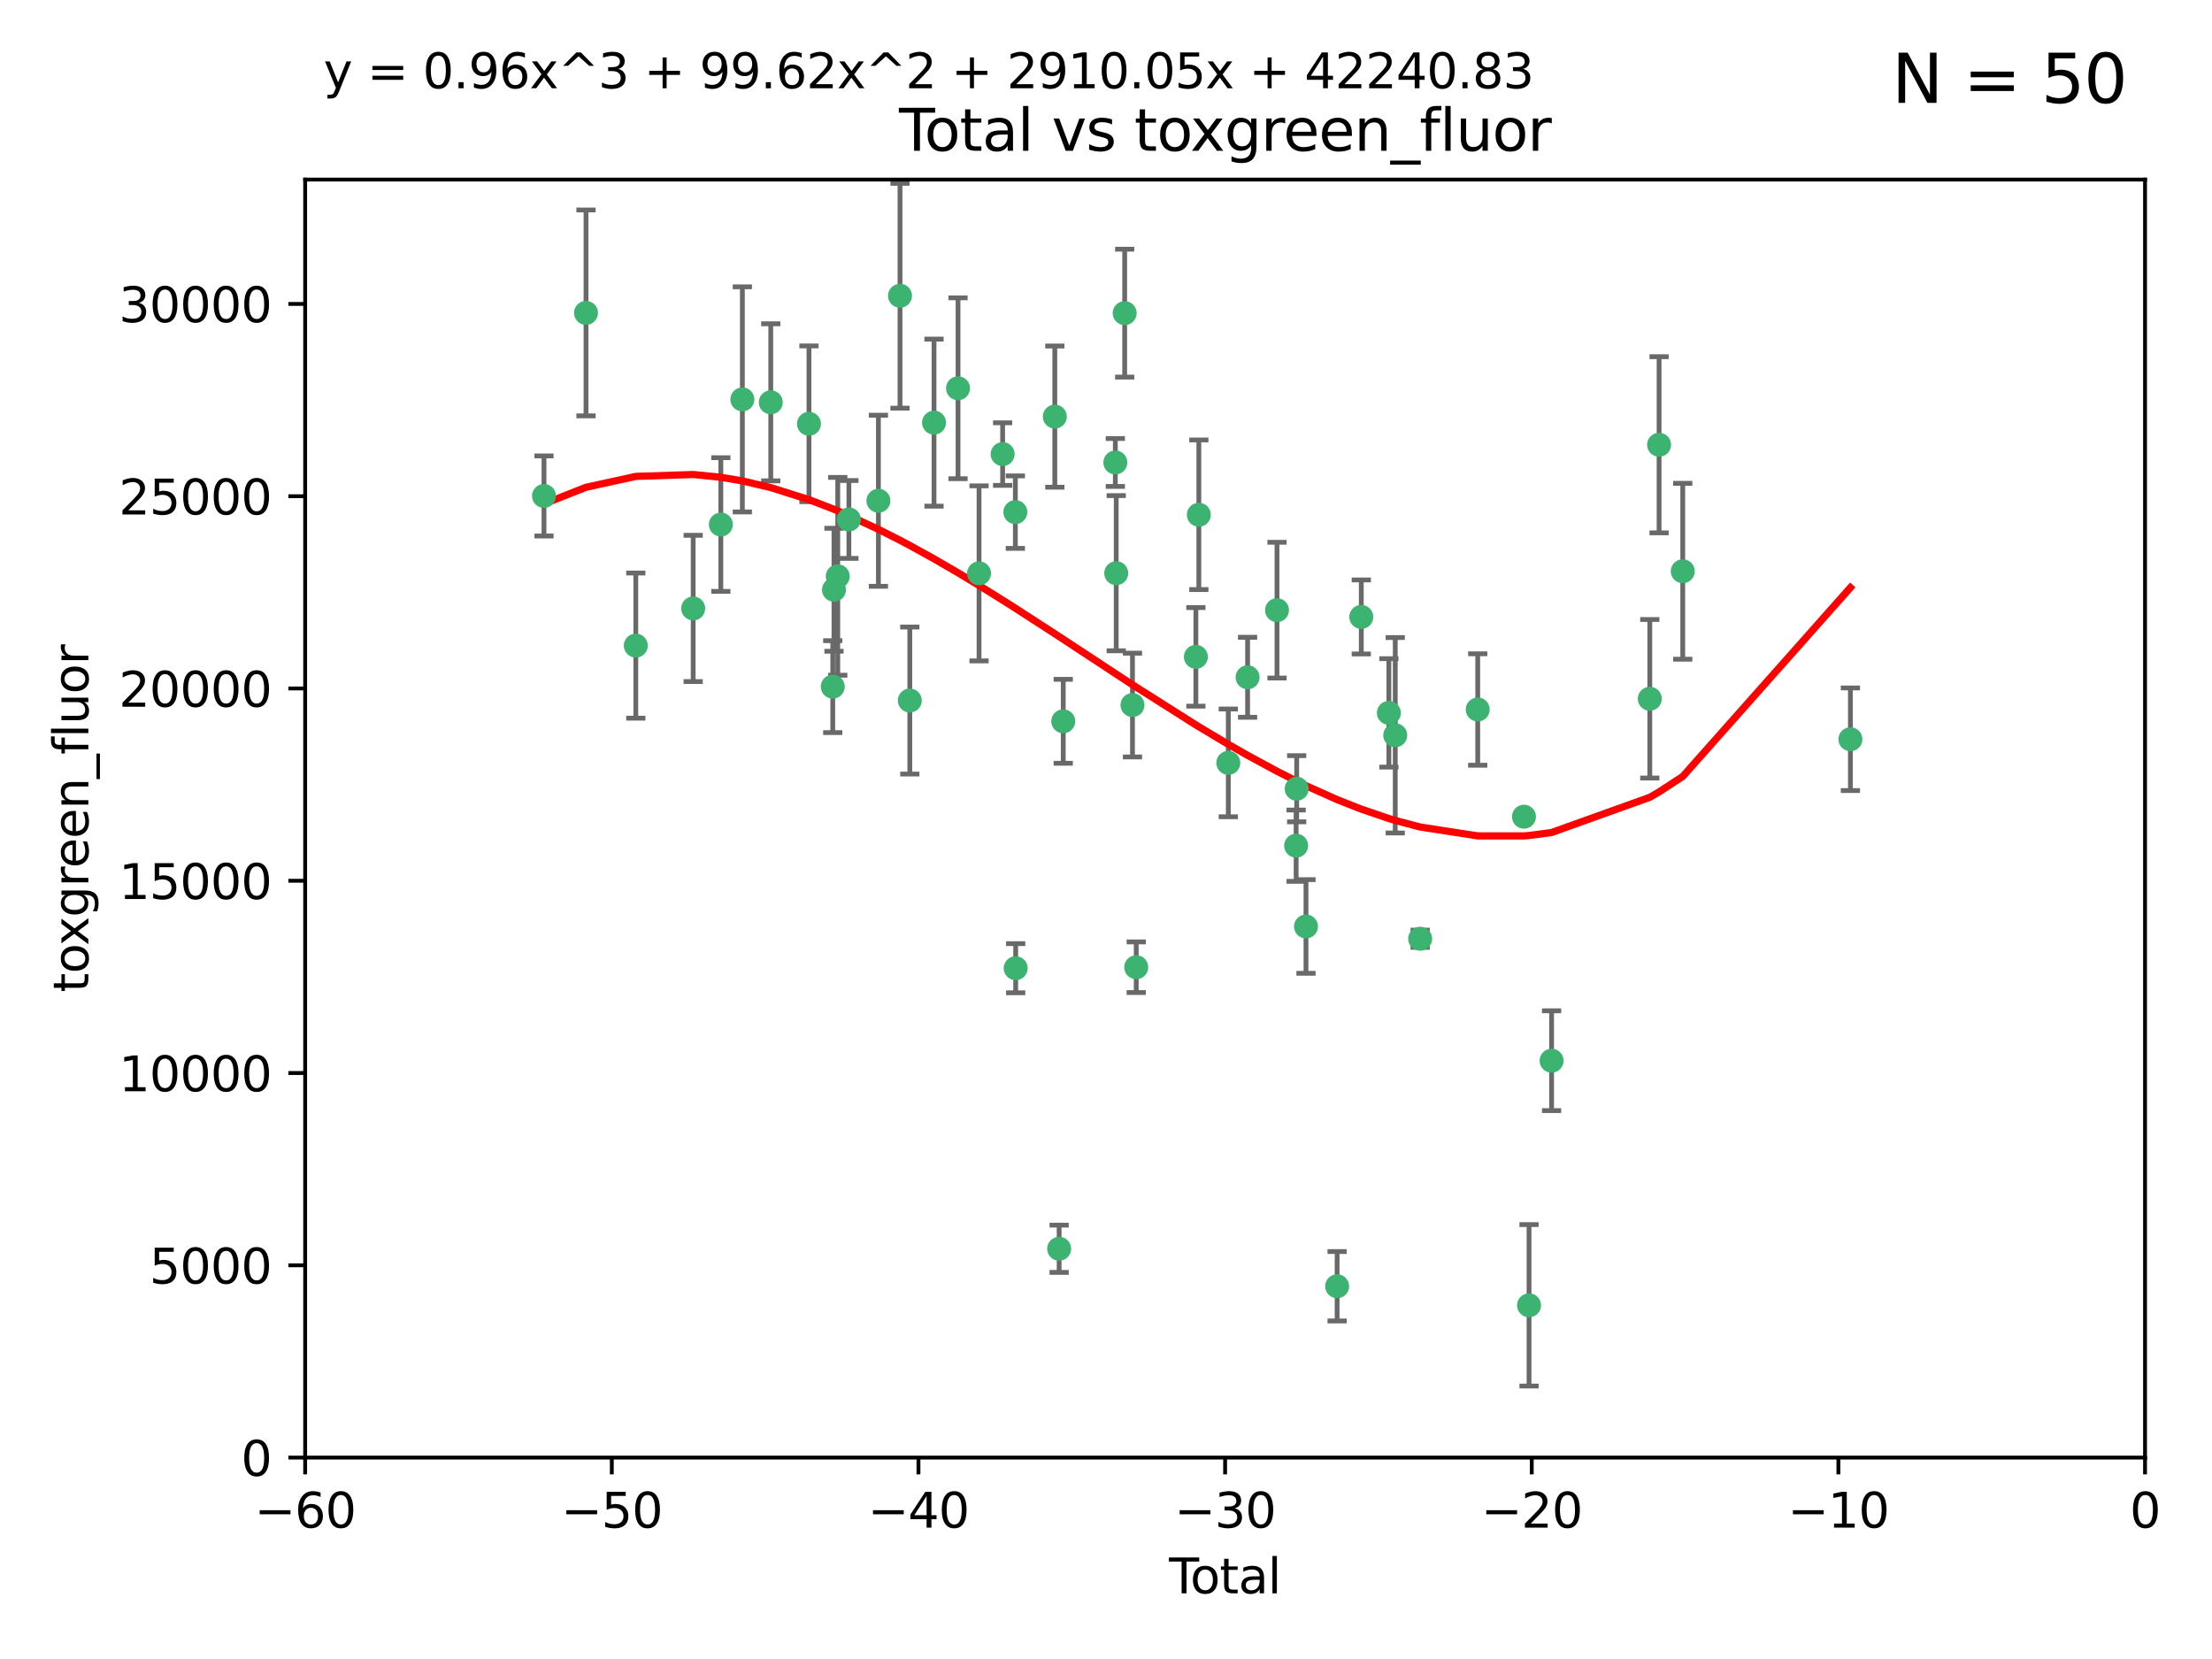 <?xml version="1.0" encoding="utf-8" standalone="no"?>
<!DOCTYPE svg PUBLIC "-//W3C//DTD SVG 1.1//EN"
  "http://www.w3.org/Graphics/SVG/1.1/DTD/svg11.dtd">
<svg xmlns:xlink="http://www.w3.org/1999/xlink" width="460.8pt" height="345.6pt" viewBox="0 0 460.8 345.6" xmlns="http://www.w3.org/2000/svg" version="1.1">
 <defs>
  <style type="text/css">*{stroke-linejoin: round; stroke-linecap: butt}</style>
 </defs>
 <g id="figure_1">
  <g id="patch_1">
   <path d="M 0 345.6 
L 460.8 345.6 
L 460.8 0 
L 0 0 
z
" style="fill: #ffffff"/>
  </g>
  <g id="axes_1">
   <g id="patch_2">
    <path d="M 63.571 303.64 
L 446.85 303.64 
L 446.85 37.411 
L 63.571 37.411 
z
" style="fill: #ffffff"/>
   </g>
   <g id="PathCollection_1">
    <defs>
     <path id="mdf26e2be1b" d="M 0 1.118 
C 0.297 1.118 0.581 1 0.791 0.791 
C 1 0.581 1.118 0.297 1.118 0 
C 1.118 -0.297 1 -0.581 0.791 -0.791 
C 0.581 -1 0.297 -1.118 0 -1.118 
C -0.297 -1.118 -0.581 -1 -0.791 -0.791 
C -1 -0.581 -1.118 -0.297 -1.118 0 
C -1.118 0.297 -1 0.581 -0.791 0.791 
C -0.581 1 -0.297 1.118 0 1.118 
z
" style="stroke: #3cb371"/>
    </defs>
    <g clip-path="url(#p7aab79839d)">
     <use xlink:href="#mdf26e2be1b" x="113.324" y="103.319" style="fill: #3cb371; stroke: #3cb371"/>
     <use xlink:href="#mdf26e2be1b" x="122.075" y="65.184" style="fill: #3cb371; stroke: #3cb371"/>
     <use xlink:href="#mdf26e2be1b" x="132.448" y="134.491" style="fill: #3cb371; stroke: #3cb371"/>
     <use xlink:href="#mdf26e2be1b" x="144.404" y="126.749" style="fill: #3cb371; stroke: #3cb371"/>
     <use xlink:href="#mdf26e2be1b" x="150.166" y="109.268" style="fill: #3cb371; stroke: #3cb371"/>
     <use xlink:href="#mdf26e2be1b" x="154.646" y="83.201" style="fill: #3cb371; stroke: #3cb371"/>
     <use xlink:href="#mdf26e2be1b" x="160.565" y="83.811" style="fill: #3cb371; stroke: #3cb371"/>
     <use xlink:href="#mdf26e2be1b" x="168.522" y="88.286" style="fill: #3cb371; stroke: #3cb371"/>
     <use xlink:href="#mdf26e2be1b" x="173.478" y="143.039" style="fill: #3cb371; stroke: #3cb371"/>
     <use xlink:href="#mdf26e2be1b" x="173.733" y="122.859" style="fill: #3cb371; stroke: #3cb371"/>
     <use xlink:href="#mdf26e2be1b" x="174.52" y="120.054" style="fill: #3cb371; stroke: #3cb371"/>
     <use xlink:href="#mdf26e2be1b" x="176.84" y="108.214" style="fill: #3cb371; stroke: #3cb371"/>
     <use xlink:href="#mdf26e2be1b" x="182.989" y="104.315" style="fill: #3cb371; stroke: #3cb371"/>
     <use xlink:href="#mdf26e2be1b" x="187.487" y="61.614" style="fill: #3cb371; stroke: #3cb371"/>
     <use xlink:href="#mdf26e2be1b" x="189.528" y="145.935" style="fill: #3cb371; stroke: #3cb371"/>
     <use xlink:href="#mdf26e2be1b" x="194.574" y="88.045" style="fill: #3cb371; stroke: #3cb371"/>
     <use xlink:href="#mdf26e2be1b" x="199.574" y="80.887" style="fill: #3cb371; stroke: #3cb371"/>
     <use xlink:href="#mdf26e2be1b" x="203.952" y="119.44" style="fill: #3cb371; stroke: #3cb371"/>
     <use xlink:href="#mdf26e2be1b" x="208.867" y="94.593" style="fill: #3cb371; stroke: #3cb371"/>
     <use xlink:href="#mdf26e2be1b" x="211.515" y="106.684" style="fill: #3cb371; stroke: #3cb371"/>
     <use xlink:href="#mdf26e2be1b" x="211.585" y="201.695" style="fill: #3cb371; stroke: #3cb371"/>
     <use xlink:href="#mdf26e2be1b" x="219.736" y="86.787" style="fill: #3cb371; stroke: #3cb371"/>
     <use xlink:href="#mdf26e2be1b" x="220.638" y="260.14" style="fill: #3cb371; stroke: #3cb371"/>
     <use xlink:href="#mdf26e2be1b" x="221.495" y="150.259" style="fill: #3cb371; stroke: #3cb371"/>
     <use xlink:href="#mdf26e2be1b" x="232.345" y="96.341" style="fill: #3cb371; stroke: #3cb371"/>
     <use xlink:href="#mdf26e2be1b" x="232.53" y="119.409" style="fill: #3cb371; stroke: #3cb371"/>
     <use xlink:href="#mdf26e2be1b" x="234.291" y="65.233" style="fill: #3cb371; stroke: #3cb371"/>
     <use xlink:href="#mdf26e2be1b" x="235.917" y="146.874" style="fill: #3cb371; stroke: #3cb371"/>
     <use xlink:href="#mdf26e2be1b" x="236.699" y="201.487" style="fill: #3cb371; stroke: #3cb371"/>
     <use xlink:href="#mdf26e2be1b" x="249.123" y="136.835" style="fill: #3cb371; stroke: #3cb371"/>
     <use xlink:href="#mdf26e2be1b" x="249.741" y="107.234" style="fill: #3cb371; stroke: #3cb371"/>
     <use xlink:href="#mdf26e2be1b" x="255.878" y="158.921" style="fill: #3cb371; stroke: #3cb371"/>
     <use xlink:href="#mdf26e2be1b" x="259.897" y="141.091" style="fill: #3cb371; stroke: #3cb371"/>
     <use xlink:href="#mdf26e2be1b" x="266.022" y="127.107" style="fill: #3cb371; stroke: #3cb371"/>
     <use xlink:href="#mdf26e2be1b" x="270.008" y="176.169" style="fill: #3cb371; stroke: #3cb371"/>
     <use xlink:href="#mdf26e2be1b" x="270.123" y="164.309" style="fill: #3cb371; stroke: #3cb371"/>
     <use xlink:href="#mdf26e2be1b" x="272.061" y="193.002" style="fill: #3cb371; stroke: #3cb371"/>
     <use xlink:href="#mdf26e2be1b" x="278.547" y="267.951" style="fill: #3cb371; stroke: #3cb371"/>
     <use xlink:href="#mdf26e2be1b" x="283.58" y="128.518" style="fill: #3cb371; stroke: #3cb371"/>
     <use xlink:href="#mdf26e2be1b" x="289.329" y="148.507" style="fill: #3cb371; stroke: #3cb371"/>
     <use xlink:href="#mdf26e2be1b" x="290.656" y="153.171" style="fill: #3cb371; stroke: #3cb371"/>
     <use xlink:href="#mdf26e2be1b" x="295.844" y="195.558" style="fill: #3cb371; stroke: #3cb371"/>
     <use xlink:href="#mdf26e2be1b" x="307.838" y="147.801" style="fill: #3cb371; stroke: #3cb371"/>
     <use xlink:href="#mdf26e2be1b" x="317.472" y="170.133" style="fill: #3cb371; stroke: #3cb371"/>
     <use xlink:href="#mdf26e2be1b" x="318.526" y="271.92" style="fill: #3cb371; stroke: #3cb371"/>
     <use xlink:href="#mdf26e2be1b" x="323.223" y="220.964" style="fill: #3cb371; stroke: #3cb371"/>
     <use xlink:href="#mdf26e2be1b" x="343.683" y="145.567" style="fill: #3cb371; stroke: #3cb371"/>
     <use xlink:href="#mdf26e2be1b" x="345.618" y="92.655" style="fill: #3cb371; stroke: #3cb371"/>
     <use xlink:href="#mdf26e2be1b" x="350.548" y="119.004" style="fill: #3cb371; stroke: #3cb371"/>
     <use xlink:href="#mdf26e2be1b" x="385.474" y="153.996" style="fill: #3cb371; stroke: #3cb371"/>
    </g>
   </g>
   <g id="matplotlib.axis_1">
    <g id="xtick_1">
     <g id="line2d_1">
      <defs>
       <path id="ma4ef8e085d" d="M 0 0 
L 0 3.5 
" style="stroke: #000000; stroke-width: 0.8"/>
      </defs>
      <g>
       <use xlink:href="#ma4ef8e085d" x="63.571" y="303.64" style="stroke: #000000; stroke-width: 0.8"/>
      </g>
     </g>
     <g id="text_1">
      <!-- −60 -->
      <g transform="translate(53.019 318.238)scale(0.1 -0.1)">
       <defs>
        <path id="DejaVuSans-2212" d="M 678 2272 
L 4684 2272 
L 4684 1741 
L 678 1741 
L 678 2272 
z
" transform="scale(0.016)"/>
        <path id="DejaVuSans-36" d="M 2113 2584 
Q 1688 2584 1439 2293 
Q 1191 2003 1191 1497 
Q 1191 994 1439 701 
Q 1688 409 2113 409 
Q 2538 409 2786 701 
Q 3034 994 3034 1497 
Q 3034 2003 2786 2293 
Q 2538 2584 2113 2584 
z
M 3366 4563 
L 3366 3988 
Q 3128 4100 2886 4159 
Q 2644 4219 2406 4219 
Q 1781 4219 1451 3797 
Q 1122 3375 1075 2522 
Q 1259 2794 1537 2939 
Q 1816 3084 2150 3084 
Q 2853 3084 3261 2657 
Q 3669 2231 3669 1497 
Q 3669 778 3244 343 
Q 2819 -91 2113 -91 
Q 1303 -91 875 529 
Q 447 1150 447 2328 
Q 447 3434 972 4092 
Q 1497 4750 2381 4750 
Q 2619 4750 2861 4703 
Q 3103 4656 3366 4563 
z
" transform="scale(0.016)"/>
        <path id="DejaVuSans-30" d="M 2034 4250 
Q 1547 4250 1301 3770 
Q 1056 3291 1056 2328 
Q 1056 1369 1301 889 
Q 1547 409 2034 409 
Q 2525 409 2770 889 
Q 3016 1369 3016 2328 
Q 3016 3291 2770 3770 
Q 2525 4250 2034 4250 
z
M 2034 4750 
Q 2819 4750 3233 4129 
Q 3647 3509 3647 2328 
Q 3647 1150 3233 529 
Q 2819 -91 2034 -91 
Q 1250 -91 836 529 
Q 422 1150 422 2328 
Q 422 3509 836 4129 
Q 1250 4750 2034 4750 
z
" transform="scale(0.016)"/>
       </defs>
       <use xlink:href="#DejaVuSans-2212"/>
       <use xlink:href="#DejaVuSans-36" x="83.789"/>
       <use xlink:href="#DejaVuSans-30" x="147.412"/>
      </g>
     </g>
    </g>
    <g id="xtick_2">
     <g id="line2d_2">
      <g>
       <use xlink:href="#ma4ef8e085d" x="127.451" y="303.64" style="stroke: #000000; stroke-width: 0.8"/>
      </g>
     </g>
     <g id="text_2">
      <!-- −50 -->
      <g transform="translate(116.899 318.238)scale(0.1 -0.1)">
       <defs>
        <path id="DejaVuSans-35" d="M 691 4666 
L 3169 4666 
L 3169 4134 
L 1269 4134 
L 1269 2991 
Q 1406 3038 1543 3061 
Q 1681 3084 1819 3084 
Q 2600 3084 3056 2656 
Q 3513 2228 3513 1497 
Q 3513 744 3044 326 
Q 2575 -91 1722 -91 
Q 1428 -91 1123 -41 
Q 819 9 494 109 
L 494 744 
Q 775 591 1075 516 
Q 1375 441 1709 441 
Q 2250 441 2565 725 
Q 2881 1009 2881 1497 
Q 2881 1984 2565 2268 
Q 2250 2553 1709 2553 
Q 1456 2553 1204 2497 
Q 953 2441 691 2322 
L 691 4666 
z
" transform="scale(0.016)"/>
       </defs>
       <use xlink:href="#DejaVuSans-2212"/>
       <use xlink:href="#DejaVuSans-35" x="83.789"/>
       <use xlink:href="#DejaVuSans-30" x="147.412"/>
      </g>
     </g>
    </g>
    <g id="xtick_3">
     <g id="line2d_3">
      <g>
       <use xlink:href="#ma4ef8e085d" x="191.331" y="303.64" style="stroke: #000000; stroke-width: 0.8"/>
      </g>
     </g>
     <g id="text_3">
      <!-- −40 -->
      <g transform="translate(180.778 318.238)scale(0.1 -0.1)">
       <defs>
        <path id="DejaVuSans-34" d="M 2419 4116 
L 825 1625 
L 2419 1625 
L 2419 4116 
z
M 2253 4666 
L 3047 4666 
L 3047 1625 
L 3713 1625 
L 3713 1100 
L 3047 1100 
L 3047 0 
L 2419 0 
L 2419 1100 
L 313 1100 
L 313 1709 
L 2253 4666 
z
" transform="scale(0.016)"/>
       </defs>
       <use xlink:href="#DejaVuSans-2212"/>
       <use xlink:href="#DejaVuSans-34" x="83.789"/>
       <use xlink:href="#DejaVuSans-30" x="147.412"/>
      </g>
     </g>
    </g>
    <g id="xtick_4">
     <g id="line2d_4">
      <g>
       <use xlink:href="#ma4ef8e085d" x="255.211" y="303.64" style="stroke: #000000; stroke-width: 0.8"/>
      </g>
     </g>
     <g id="text_4">
      <!-- −30 -->
      <g transform="translate(244.658 318.238)scale(0.1 -0.1)">
       <defs>
        <path id="DejaVuSans-33" d="M 2597 2516 
Q 3050 2419 3304 2112 
Q 3559 1806 3559 1356 
Q 3559 666 3084 287 
Q 2609 -91 1734 -91 
Q 1441 -91 1130 -33 
Q 819 25 488 141 
L 488 750 
Q 750 597 1062 519 
Q 1375 441 1716 441 
Q 2309 441 2620 675 
Q 2931 909 2931 1356 
Q 2931 1769 2642 2001 
Q 2353 2234 1838 2234 
L 1294 2234 
L 1294 2753 
L 1863 2753 
Q 2328 2753 2575 2939 
Q 2822 3125 2822 3475 
Q 2822 3834 2567 4026 
Q 2313 4219 1838 4219 
Q 1578 4219 1281 4162 
Q 984 4106 628 3988 
L 628 4550 
Q 988 4650 1302 4700 
Q 1616 4750 1894 4750 
Q 2613 4750 3031 4423 
Q 3450 4097 3450 3541 
Q 3450 3153 3228 2886 
Q 3006 2619 2597 2516 
z
" transform="scale(0.016)"/>
       </defs>
       <use xlink:href="#DejaVuSans-2212"/>
       <use xlink:href="#DejaVuSans-33" x="83.789"/>
       <use xlink:href="#DejaVuSans-30" x="147.412"/>
      </g>
     </g>
    </g>
    <g id="xtick_5">
     <g id="line2d_5">
      <g>
       <use xlink:href="#ma4ef8e085d" x="319.09" y="303.64" style="stroke: #000000; stroke-width: 0.8"/>
      </g>
     </g>
     <g id="text_5">
      <!-- −20 -->
      <g transform="translate(308.538 318.238)scale(0.1 -0.1)">
       <defs>
        <path id="DejaVuSans-32" d="M 1228 531 
L 3431 531 
L 3431 0 
L 469 0 
L 469 531 
Q 828 903 1448 1529 
Q 2069 2156 2228 2338 
Q 2531 2678 2651 2914 
Q 2772 3150 2772 3378 
Q 2772 3750 2511 3984 
Q 2250 4219 1831 4219 
Q 1534 4219 1204 4116 
Q 875 4013 500 3803 
L 500 4441 
Q 881 4594 1212 4672 
Q 1544 4750 1819 4750 
Q 2544 4750 2975 4387 
Q 3406 4025 3406 3419 
Q 3406 3131 3298 2873 
Q 3191 2616 2906 2266 
Q 2828 2175 2409 1742 
Q 1991 1309 1228 531 
z
" transform="scale(0.016)"/>
       </defs>
       <use xlink:href="#DejaVuSans-2212"/>
       <use xlink:href="#DejaVuSans-32" x="83.789"/>
       <use xlink:href="#DejaVuSans-30" x="147.412"/>
      </g>
     </g>
    </g>
    <g id="xtick_6">
     <g id="line2d_6">
      <g>
       <use xlink:href="#ma4ef8e085d" x="382.97" y="303.64" style="stroke: #000000; stroke-width: 0.8"/>
      </g>
     </g>
     <g id="text_6">
      <!-- −10 -->
      <g transform="translate(372.418 318.238)scale(0.1 -0.1)">
       <defs>
        <path id="DejaVuSans-31" d="M 794 531 
L 1825 531 
L 1825 4091 
L 703 3866 
L 703 4441 
L 1819 4666 
L 2450 4666 
L 2450 531 
L 3481 531 
L 3481 0 
L 794 0 
L 794 531 
z
" transform="scale(0.016)"/>
       </defs>
       <use xlink:href="#DejaVuSans-2212"/>
       <use xlink:href="#DejaVuSans-31" x="83.789"/>
       <use xlink:href="#DejaVuSans-30" x="147.412"/>
      </g>
     </g>
    </g>
    <g id="xtick_7">
     <g id="line2d_7">
      <g>
       <use xlink:href="#ma4ef8e085d" x="446.85" y="303.64" style="stroke: #000000; stroke-width: 0.8"/>
      </g>
     </g>
     <g id="text_7">
      <!-- 0 -->
      <g transform="translate(443.669 318.238)scale(0.1 -0.1)">
       <use xlink:href="#DejaVuSans-30"/>
      </g>
     </g>
    </g>
    <g id="text_8">
     <!-- Total -->
     <g transform="translate(243.534 331.917)scale(0.1 -0.1)">
      <defs>
       <path id="DejaVuSans-54" d="M -19 4666 
L 3928 4666 
L 3928 4134 
L 2272 4134 
L 2272 0 
L 1638 0 
L 1638 4134 
L -19 4134 
L -19 4666 
z
" transform="scale(0.016)"/>
       <path id="DejaVuSans-6f" d="M 1959 3097 
Q 1497 3097 1228 2736 
Q 959 2375 959 1747 
Q 959 1119 1226 758 
Q 1494 397 1959 397 
Q 2419 397 2687 759 
Q 2956 1122 2956 1747 
Q 2956 2369 2687 2733 
Q 2419 3097 1959 3097 
z
M 1959 3584 
Q 2709 3584 3137 3096 
Q 3566 2609 3566 1747 
Q 3566 888 3137 398 
Q 2709 -91 1959 -91 
Q 1206 -91 779 398 
Q 353 888 353 1747 
Q 353 2609 779 3096 
Q 1206 3584 1959 3584 
z
" transform="scale(0.016)"/>
       <path id="DejaVuSans-74" d="M 1172 4494 
L 1172 3500 
L 2356 3500 
L 2356 3053 
L 1172 3053 
L 1172 1153 
Q 1172 725 1289 603 
Q 1406 481 1766 481 
L 2356 481 
L 2356 0 
L 1766 0 
Q 1100 0 847 248 
Q 594 497 594 1153 
L 594 3053 
L 172 3053 
L 172 3500 
L 594 3500 
L 594 4494 
L 1172 4494 
z
" transform="scale(0.016)"/>
       <path id="DejaVuSans-61" d="M 2194 1759 
Q 1497 1759 1228 1600 
Q 959 1441 959 1056 
Q 959 750 1161 570 
Q 1363 391 1709 391 
Q 2188 391 2477 730 
Q 2766 1069 2766 1631 
L 2766 1759 
L 2194 1759 
z
M 3341 1997 
L 3341 0 
L 2766 0 
L 2766 531 
Q 2569 213 2275 61 
Q 1981 -91 1556 -91 
Q 1019 -91 701 211 
Q 384 513 384 1019 
Q 384 1609 779 1909 
Q 1175 2209 1959 2209 
L 2766 2209 
L 2766 2266 
Q 2766 2663 2505 2880 
Q 2244 3097 1772 3097 
Q 1472 3097 1187 3025 
Q 903 2953 641 2809 
L 641 3341 
Q 956 3463 1253 3523 
Q 1550 3584 1831 3584 
Q 2591 3584 2966 3190 
Q 3341 2797 3341 1997 
z
" transform="scale(0.016)"/>
       <path id="DejaVuSans-6c" d="M 603 4863 
L 1178 4863 
L 1178 0 
L 603 0 
L 603 4863 
z
" transform="scale(0.016)"/>
      </defs>
      <use xlink:href="#DejaVuSans-54"/>
      <use xlink:href="#DejaVuSans-6f" x="44.084"/>
      <use xlink:href="#DejaVuSans-74" x="105.266"/>
      <use xlink:href="#DejaVuSans-61" x="144.475"/>
      <use xlink:href="#DejaVuSans-6c" x="205.754"/>
     </g>
    </g>
   </g>
   <g id="matplotlib.axis_2">
    <g id="ytick_1">
     <g id="line2d_8">
      <defs>
       <path id="m673132ea86" d="M 0 0 
L -3.5 0 
" style="stroke: #000000; stroke-width: 0.8"/>
      </defs>
      <g>
       <use xlink:href="#m673132ea86" x="63.571" y="303.64" style="stroke: #000000; stroke-width: 0.8"/>
      </g>
     </g>
     <g id="text_9">
      <!-- 0 -->
      <g transform="translate(50.209 307.439)scale(0.1 -0.1)">
       <use xlink:href="#DejaVuSans-30"/>
      </g>
     </g>
    </g>
    <g id="ytick_2">
     <g id="line2d_9">
      <g>
       <use xlink:href="#m673132ea86" x="63.571" y="263.586" style="stroke: #000000; stroke-width: 0.8"/>
      </g>
     </g>
     <g id="text_10">
      <!-- 5000 -->
      <g transform="translate(31.121 267.385)scale(0.1 -0.1)">
       <use xlink:href="#DejaVuSans-35"/>
       <use xlink:href="#DejaVuSans-30" x="63.623"/>
       <use xlink:href="#DejaVuSans-30" x="127.246"/>
       <use xlink:href="#DejaVuSans-30" x="190.869"/>
      </g>
     </g>
    </g>
    <g id="ytick_3">
     <g id="line2d_10">
      <g>
       <use xlink:href="#m673132ea86" x="63.571" y="223.532" style="stroke: #000000; stroke-width: 0.8"/>
      </g>
     </g>
     <g id="text_11">
      <!-- 10000 -->
      <g transform="translate(24.759 227.331)scale(0.1 -0.1)">
       <use xlink:href="#DejaVuSans-31"/>
       <use xlink:href="#DejaVuSans-30" x="63.623"/>
       <use xlink:href="#DejaVuSans-30" x="127.246"/>
       <use xlink:href="#DejaVuSans-30" x="190.869"/>
       <use xlink:href="#DejaVuSans-30" x="254.492"/>
      </g>
     </g>
    </g>
    <g id="ytick_4">
     <g id="line2d_11">
      <g>
       <use xlink:href="#m673132ea86" x="63.571" y="183.478" style="stroke: #000000; stroke-width: 0.8"/>
      </g>
     </g>
     <g id="text_12">
      <!-- 15000 -->
      <g transform="translate(24.759 187.278)scale(0.1 -0.1)">
       <use xlink:href="#DejaVuSans-31"/>
       <use xlink:href="#DejaVuSans-35" x="63.623"/>
       <use xlink:href="#DejaVuSans-30" x="127.246"/>
       <use xlink:href="#DejaVuSans-30" x="190.869"/>
       <use xlink:href="#DejaVuSans-30" x="254.492"/>
      </g>
     </g>
    </g>
    <g id="ytick_5">
     <g id="line2d_12">
      <g>
       <use xlink:href="#m673132ea86" x="63.571" y="143.424" style="stroke: #000000; stroke-width: 0.8"/>
      </g>
     </g>
     <g id="text_13">
      <!-- 20000 -->
      <g transform="translate(24.759 147.224)scale(0.1 -0.1)">
       <use xlink:href="#DejaVuSans-32"/>
       <use xlink:href="#DejaVuSans-30" x="63.623"/>
       <use xlink:href="#DejaVuSans-30" x="127.246"/>
       <use xlink:href="#DejaVuSans-30" x="190.869"/>
       <use xlink:href="#DejaVuSans-30" x="254.492"/>
      </g>
     </g>
    </g>
    <g id="ytick_6">
     <g id="line2d_13">
      <g>
       <use xlink:href="#m673132ea86" x="63.571" y="103.371" style="stroke: #000000; stroke-width: 0.8"/>
      </g>
     </g>
     <g id="text_14">
      <!-- 25000 -->
      <g transform="translate(24.759 107.17)scale(0.1 -0.1)">
       <use xlink:href="#DejaVuSans-32"/>
       <use xlink:href="#DejaVuSans-35" x="63.623"/>
       <use xlink:href="#DejaVuSans-30" x="127.246"/>
       <use xlink:href="#DejaVuSans-30" x="190.869"/>
       <use xlink:href="#DejaVuSans-30" x="254.492"/>
      </g>
     </g>
    </g>
    <g id="ytick_7">
     <g id="line2d_14">
      <g>
       <use xlink:href="#m673132ea86" x="63.571" y="63.317" style="stroke: #000000; stroke-width: 0.8"/>
      </g>
     </g>
     <g id="text_15">
      <!-- 30000 -->
      <g transform="translate(24.759 67.116)scale(0.1 -0.1)">
       <use xlink:href="#DejaVuSans-33"/>
       <use xlink:href="#DejaVuSans-30" x="63.623"/>
       <use xlink:href="#DejaVuSans-30" x="127.246"/>
       <use xlink:href="#DejaVuSans-30" x="190.869"/>
       <use xlink:href="#DejaVuSans-30" x="254.492"/>
      </g>
     </g>
    </g>
    <g id="text_16">
     <!-- toxgreen_fluor -->
     <g transform="translate(18.401 206.72)rotate(-90)scale(0.1 -0.1)">
      <defs>
       <path id="DejaVuSans-78" d="M 3513 3500 
L 2247 1797 
L 3578 0 
L 2900 0 
L 1881 1375 
L 863 0 
L 184 0 
L 1544 1831 
L 300 3500 
L 978 3500 
L 1906 2253 
L 2834 3500 
L 3513 3500 
z
" transform="scale(0.016)"/>
       <path id="DejaVuSans-67" d="M 2906 1791 
Q 2906 2416 2648 2759 
Q 2391 3103 1925 3103 
Q 1463 3103 1205 2759 
Q 947 2416 947 1791 
Q 947 1169 1205 825 
Q 1463 481 1925 481 
Q 2391 481 2648 825 
Q 2906 1169 2906 1791 
z
M 3481 434 
Q 3481 -459 3084 -895 
Q 2688 -1331 1869 -1331 
Q 1566 -1331 1297 -1286 
Q 1028 -1241 775 -1147 
L 775 -588 
Q 1028 -725 1275 -790 
Q 1522 -856 1778 -856 
Q 2344 -856 2625 -561 
Q 2906 -266 2906 331 
L 2906 616 
Q 2728 306 2450 153 
Q 2172 0 1784 0 
Q 1141 0 747 490 
Q 353 981 353 1791 
Q 353 2603 747 3093 
Q 1141 3584 1784 3584 
Q 2172 3584 2450 3431 
Q 2728 3278 2906 2969 
L 2906 3500 
L 3481 3500 
L 3481 434 
z
" transform="scale(0.016)"/>
       <path id="DejaVuSans-72" d="M 2631 2963 
Q 2534 3019 2420 3045 
Q 2306 3072 2169 3072 
Q 1681 3072 1420 2755 
Q 1159 2438 1159 1844 
L 1159 0 
L 581 0 
L 581 3500 
L 1159 3500 
L 1159 2956 
Q 1341 3275 1631 3429 
Q 1922 3584 2338 3584 
Q 2397 3584 2469 3576 
Q 2541 3569 2628 3553 
L 2631 2963 
z
" transform="scale(0.016)"/>
       <path id="DejaVuSans-65" d="M 3597 1894 
L 3597 1613 
L 953 1613 
Q 991 1019 1311 708 
Q 1631 397 2203 397 
Q 2534 397 2845 478 
Q 3156 559 3463 722 
L 3463 178 
Q 3153 47 2828 -22 
Q 2503 -91 2169 -91 
Q 1331 -91 842 396 
Q 353 884 353 1716 
Q 353 2575 817 3079 
Q 1281 3584 2069 3584 
Q 2775 3584 3186 3129 
Q 3597 2675 3597 1894 
z
M 3022 2063 
Q 3016 2534 2758 2815 
Q 2500 3097 2075 3097 
Q 1594 3097 1305 2825 
Q 1016 2553 972 2059 
L 3022 2063 
z
" transform="scale(0.016)"/>
       <path id="DejaVuSans-6e" d="M 3513 2113 
L 3513 0 
L 2938 0 
L 2938 2094 
Q 2938 2591 2744 2837 
Q 2550 3084 2163 3084 
Q 1697 3084 1428 2787 
Q 1159 2491 1159 1978 
L 1159 0 
L 581 0 
L 581 3500 
L 1159 3500 
L 1159 2956 
Q 1366 3272 1645 3428 
Q 1925 3584 2291 3584 
Q 2894 3584 3203 3211 
Q 3513 2838 3513 2113 
z
" transform="scale(0.016)"/>
       <path id="DejaVuSans-5f" d="M 3263 -1063 
L 3263 -1509 
L -63 -1509 
L -63 -1063 
L 3263 -1063 
z
" transform="scale(0.016)"/>
       <path id="DejaVuSans-66" d="M 2375 4863 
L 2375 4384 
L 1825 4384 
Q 1516 4384 1395 4259 
Q 1275 4134 1275 3809 
L 1275 3500 
L 2222 3500 
L 2222 3053 
L 1275 3053 
L 1275 0 
L 697 0 
L 697 3053 
L 147 3053 
L 147 3500 
L 697 3500 
L 697 3744 
Q 697 4328 969 4595 
Q 1241 4863 1831 4863 
L 2375 4863 
z
" transform="scale(0.016)"/>
       <path id="DejaVuSans-75" d="M 544 1381 
L 544 3500 
L 1119 3500 
L 1119 1403 
Q 1119 906 1312 657 
Q 1506 409 1894 409 
Q 2359 409 2629 706 
Q 2900 1003 2900 1516 
L 2900 3500 
L 3475 3500 
L 3475 0 
L 2900 0 
L 2900 538 
Q 2691 219 2414 64 
Q 2138 -91 1772 -91 
Q 1169 -91 856 284 
Q 544 659 544 1381 
z
M 1991 3584 
L 1991 3584 
z
" transform="scale(0.016)"/>
      </defs>
      <use xlink:href="#DejaVuSans-74"/>
      <use xlink:href="#DejaVuSans-6f" x="39.209"/>
      <use xlink:href="#DejaVuSans-78" x="97.266"/>
      <use xlink:href="#DejaVuSans-67" x="156.445"/>
      <use xlink:href="#DejaVuSans-72" x="219.922"/>
      <use xlink:href="#DejaVuSans-65" x="258.785"/>
      <use xlink:href="#DejaVuSans-65" x="320.309"/>
      <use xlink:href="#DejaVuSans-6e" x="381.832"/>
      <use xlink:href="#DejaVuSans-5f" x="445.211"/>
      <use xlink:href="#DejaVuSans-66" x="495.211"/>
      <use xlink:href="#DejaVuSans-6c" x="530.416"/>
      <use xlink:href="#DejaVuSans-75" x="558.199"/>
      <use xlink:href="#DejaVuSans-6f" x="621.578"/>
      <use xlink:href="#DejaVuSans-72" x="682.76"/>
     </g>
    </g>
   </g>
   <g id="LineCollection_1">
    <path d="M 113.324 111.662 
L 113.324 94.976 
" clip-path="url(#p7aab79839d)" style="fill: none; stroke: #696969"/>
    <path d="M 122.075 86.629 
L 122.075 43.739 
" clip-path="url(#p7aab79839d)" style="fill: none; stroke: #696969"/>
    <path d="M 132.448 149.606 
L 132.448 119.375 
" clip-path="url(#p7aab79839d)" style="fill: none; stroke: #696969"/>
    <path d="M 144.404 141.983 
L 144.404 111.515 
" clip-path="url(#p7aab79839d)" style="fill: none; stroke: #696969"/>
    <path d="M 150.166 123.191 
L 150.166 95.346 
" clip-path="url(#p7aab79839d)" style="fill: none; stroke: #696969"/>
    <path d="M 154.646 106.648 
L 154.646 59.753 
" clip-path="url(#p7aab79839d)" style="fill: none; stroke: #696969"/>
    <path d="M 160.565 100.173 
L 160.565 67.45 
" clip-path="url(#p7aab79839d)" style="fill: none; stroke: #696969"/>
    <path d="M 168.522 104.51 
L 168.522 72.063 
" clip-path="url(#p7aab79839d)" style="fill: none; stroke: #696969"/>
    <path d="M 173.478 152.61 
L 173.478 133.468 
" clip-path="url(#p7aab79839d)" style="fill: none; stroke: #696969"/>
    <path d="M 173.733 135.667 
L 173.733 110.051 
" clip-path="url(#p7aab79839d)" style="fill: none; stroke: #696969"/>
    <path d="M 174.52 140.659 
L 174.52 99.45 
" clip-path="url(#p7aab79839d)" style="fill: none; stroke: #696969"/>
    <path d="M 176.84 116.326 
L 176.84 100.101 
" clip-path="url(#p7aab79839d)" style="fill: none; stroke: #696969"/>
    <path d="M 182.989 122.133 
L 182.989 86.497 
" clip-path="url(#p7aab79839d)" style="fill: none; stroke: #696969"/>
    <path d="M 187.487 85.029 
L 187.487 38.199 
" clip-path="url(#p7aab79839d)" style="fill: none; stroke: #696969"/>
    <path d="M 189.528 161.248 
L 189.528 130.622 
" clip-path="url(#p7aab79839d)" style="fill: none; stroke: #696969"/>
    <path d="M 194.574 105.444 
L 194.574 70.646 
" clip-path="url(#p7aab79839d)" style="fill: none; stroke: #696969"/>
    <path d="M 199.574 99.727 
L 199.574 62.047 
" clip-path="url(#p7aab79839d)" style="fill: none; stroke: #696969"/>
    <path d="M 203.952 137.675 
L 203.952 101.206 
" clip-path="url(#p7aab79839d)" style="fill: none; stroke: #696969"/>
    <path d="M 208.867 101.108 
L 208.867 88.078 
" clip-path="url(#p7aab79839d)" style="fill: none; stroke: #696969"/>
    <path d="M 211.515 114.235 
L 211.515 99.134 
" clip-path="url(#p7aab79839d)" style="fill: none; stroke: #696969"/>
    <path d="M 211.585 206.809 
L 211.585 196.58 
" clip-path="url(#p7aab79839d)" style="fill: none; stroke: #696969"/>
    <path d="M 219.736 101.495 
L 219.736 72.08 
" clip-path="url(#p7aab79839d)" style="fill: none; stroke: #696969"/>
    <path d="M 220.638 265.065 
L 220.638 255.214 
" clip-path="url(#p7aab79839d)" style="fill: none; stroke: #696969"/>
    <path d="M 221.495 159.003 
L 221.495 141.514 
" clip-path="url(#p7aab79839d)" style="fill: none; stroke: #696969"/>
    <path d="M 232.345 101.329 
L 232.345 91.353 
" clip-path="url(#p7aab79839d)" style="fill: none; stroke: #696969"/>
    <path d="M 232.53 135.574 
L 232.53 103.243 
" clip-path="url(#p7aab79839d)" style="fill: none; stroke: #696969"/>
    <path d="M 234.291 78.556 
L 234.291 51.911 
" clip-path="url(#p7aab79839d)" style="fill: none; stroke: #696969"/>
    <path d="M 235.917 157.684 
L 235.917 136.065 
" clip-path="url(#p7aab79839d)" style="fill: none; stroke: #696969"/>
    <path d="M 236.699 206.761 
L 236.699 196.213 
" clip-path="url(#p7aab79839d)" style="fill: none; stroke: #696969"/>
    <path d="M 249.123 147.104 
L 249.123 126.566 
" clip-path="url(#p7aab79839d)" style="fill: none; stroke: #696969"/>
    <path d="M 249.741 122.819 
L 249.741 91.649 
" clip-path="url(#p7aab79839d)" style="fill: none; stroke: #696969"/>
    <path d="M 255.878 170.147 
L 255.878 147.694 
" clip-path="url(#p7aab79839d)" style="fill: none; stroke: #696969"/>
    <path d="M 259.897 149.421 
L 259.897 132.76 
" clip-path="url(#p7aab79839d)" style="fill: none; stroke: #696969"/>
    <path d="M 266.022 141.248 
L 266.022 112.967 
" clip-path="url(#p7aab79839d)" style="fill: none; stroke: #696969"/>
    <path d="M 270.008 183.597 
L 270.008 168.741 
" clip-path="url(#p7aab79839d)" style="fill: none; stroke: #696969"/>
    <path d="M 270.123 171.2 
L 270.123 157.418 
" clip-path="url(#p7aab79839d)" style="fill: none; stroke: #696969"/>
    <path d="M 272.061 202.754 
L 272.061 183.249 
" clip-path="url(#p7aab79839d)" style="fill: none; stroke: #696969"/>
    <path d="M 278.547 275.179 
L 278.547 260.723 
" clip-path="url(#p7aab79839d)" style="fill: none; stroke: #696969"/>
    <path d="M 283.58 136.228 
L 283.58 120.808 
" clip-path="url(#p7aab79839d)" style="fill: none; stroke: #696969"/>
    <path d="M 289.329 159.798 
L 289.329 137.216 
" clip-path="url(#p7aab79839d)" style="fill: none; stroke: #696969"/>
    <path d="M 290.656 173.526 
L 290.656 132.815 
" clip-path="url(#p7aab79839d)" style="fill: none; stroke: #696969"/>
    <path d="M 295.844 197.349 
L 295.844 193.767 
" clip-path="url(#p7aab79839d)" style="fill: none; stroke: #696969"/>
    <path d="M 307.838 159.413 
L 307.838 136.19 
" clip-path="url(#p7aab79839d)" style="fill: none; stroke: #696969"/>
    <path d="M 317.472 170.88 
L 317.472 169.387 
" clip-path="url(#p7aab79839d)" style="fill: none; stroke: #696969"/>
    <path d="M 318.526 288.737 
L 318.526 255.103 
" clip-path="url(#p7aab79839d)" style="fill: none; stroke: #696969"/>
    <path d="M 323.223 231.359 
L 323.223 210.569 
" clip-path="url(#p7aab79839d)" style="fill: none; stroke: #696969"/>
    <path d="M 343.683 162.081 
L 343.683 129.053 
" clip-path="url(#p7aab79839d)" style="fill: none; stroke: #696969"/>
    <path d="M 345.618 111.003 
L 345.618 74.306 
" clip-path="url(#p7aab79839d)" style="fill: none; stroke: #696969"/>
    <path d="M 350.548 137.321 
L 350.548 100.688 
" clip-path="url(#p7aab79839d)" style="fill: none; stroke: #696969"/>
    <path d="M 385.474 164.686 
L 385.474 143.305 
" clip-path="url(#p7aab79839d)" style="fill: none; stroke: #696969"/>
   </g>
   <g id="line2d_15">
    <defs>
     <path id="m557a3d1a48" d="M 2 0 
L -2 -0 
" style="stroke: #696969"/>
    </defs>
    <g clip-path="url(#p7aab79839d)">
     <use xlink:href="#m557a3d1a48" x="113.324" y="111.662" style="fill: #696969; stroke: #696969"/>
     <use xlink:href="#m557a3d1a48" x="122.075" y="86.629" style="fill: #696969; stroke: #696969"/>
     <use xlink:href="#m557a3d1a48" x="132.448" y="149.606" style="fill: #696969; stroke: #696969"/>
     <use xlink:href="#m557a3d1a48" x="144.404" y="141.983" style="fill: #696969; stroke: #696969"/>
     <use xlink:href="#m557a3d1a48" x="150.166" y="123.191" style="fill: #696969; stroke: #696969"/>
     <use xlink:href="#m557a3d1a48" x="154.646" y="106.648" style="fill: #696969; stroke: #696969"/>
     <use xlink:href="#m557a3d1a48" x="160.565" y="100.173" style="fill: #696969; stroke: #696969"/>
     <use xlink:href="#m557a3d1a48" x="168.522" y="104.51" style="fill: #696969; stroke: #696969"/>
     <use xlink:href="#m557a3d1a48" x="173.478" y="152.61" style="fill: #696969; stroke: #696969"/>
     <use xlink:href="#m557a3d1a48" x="173.733" y="135.667" style="fill: #696969; stroke: #696969"/>
     <use xlink:href="#m557a3d1a48" x="174.52" y="140.659" style="fill: #696969; stroke: #696969"/>
     <use xlink:href="#m557a3d1a48" x="176.84" y="116.326" style="fill: #696969; stroke: #696969"/>
     <use xlink:href="#m557a3d1a48" x="182.989" y="122.133" style="fill: #696969; stroke: #696969"/>
     <use xlink:href="#m557a3d1a48" x="187.487" y="85.029" style="fill: #696969; stroke: #696969"/>
     <use xlink:href="#m557a3d1a48" x="189.528" y="161.248" style="fill: #696969; stroke: #696969"/>
     <use xlink:href="#m557a3d1a48" x="194.574" y="105.444" style="fill: #696969; stroke: #696969"/>
     <use xlink:href="#m557a3d1a48" x="199.574" y="99.727" style="fill: #696969; stroke: #696969"/>
     <use xlink:href="#m557a3d1a48" x="203.952" y="137.675" style="fill: #696969; stroke: #696969"/>
     <use xlink:href="#m557a3d1a48" x="208.867" y="101.108" style="fill: #696969; stroke: #696969"/>
     <use xlink:href="#m557a3d1a48" x="211.515" y="114.235" style="fill: #696969; stroke: #696969"/>
     <use xlink:href="#m557a3d1a48" x="211.585" y="206.809" style="fill: #696969; stroke: #696969"/>
     <use xlink:href="#m557a3d1a48" x="219.736" y="101.495" style="fill: #696969; stroke: #696969"/>
     <use xlink:href="#m557a3d1a48" x="220.638" y="265.065" style="fill: #696969; stroke: #696969"/>
     <use xlink:href="#m557a3d1a48" x="221.495" y="159.003" style="fill: #696969; stroke: #696969"/>
     <use xlink:href="#m557a3d1a48" x="232.345" y="101.329" style="fill: #696969; stroke: #696969"/>
     <use xlink:href="#m557a3d1a48" x="232.53" y="135.574" style="fill: #696969; stroke: #696969"/>
     <use xlink:href="#m557a3d1a48" x="234.291" y="78.556" style="fill: #696969; stroke: #696969"/>
     <use xlink:href="#m557a3d1a48" x="235.917" y="157.684" style="fill: #696969; stroke: #696969"/>
     <use xlink:href="#m557a3d1a48" x="236.699" y="206.761" style="fill: #696969; stroke: #696969"/>
     <use xlink:href="#m557a3d1a48" x="249.123" y="147.104" style="fill: #696969; stroke: #696969"/>
     <use xlink:href="#m557a3d1a48" x="249.741" y="122.819" style="fill: #696969; stroke: #696969"/>
     <use xlink:href="#m557a3d1a48" x="255.878" y="170.147" style="fill: #696969; stroke: #696969"/>
     <use xlink:href="#m557a3d1a48" x="259.897" y="149.421" style="fill: #696969; stroke: #696969"/>
     <use xlink:href="#m557a3d1a48" x="266.022" y="141.248" style="fill: #696969; stroke: #696969"/>
     <use xlink:href="#m557a3d1a48" x="270.008" y="183.597" style="fill: #696969; stroke: #696969"/>
     <use xlink:href="#m557a3d1a48" x="270.123" y="171.2" style="fill: #696969; stroke: #696969"/>
     <use xlink:href="#m557a3d1a48" x="272.061" y="202.754" style="fill: #696969; stroke: #696969"/>
     <use xlink:href="#m557a3d1a48" x="278.547" y="275.179" style="fill: #696969; stroke: #696969"/>
     <use xlink:href="#m557a3d1a48" x="283.58" y="136.228" style="fill: #696969; stroke: #696969"/>
     <use xlink:href="#m557a3d1a48" x="289.329" y="159.798" style="fill: #696969; stroke: #696969"/>
     <use xlink:href="#m557a3d1a48" x="290.656" y="173.526" style="fill: #696969; stroke: #696969"/>
     <use xlink:href="#m557a3d1a48" x="295.844" y="197.349" style="fill: #696969; stroke: #696969"/>
     <use xlink:href="#m557a3d1a48" x="307.838" y="159.413" style="fill: #696969; stroke: #696969"/>
     <use xlink:href="#m557a3d1a48" x="317.472" y="170.88" style="fill: #696969; stroke: #696969"/>
     <use xlink:href="#m557a3d1a48" x="318.526" y="288.737" style="fill: #696969; stroke: #696969"/>
     <use xlink:href="#m557a3d1a48" x="323.223" y="231.359" style="fill: #696969; stroke: #696969"/>
     <use xlink:href="#m557a3d1a48" x="343.683" y="162.081" style="fill: #696969; stroke: #696969"/>
     <use xlink:href="#m557a3d1a48" x="345.618" y="111.003" style="fill: #696969; stroke: #696969"/>
     <use xlink:href="#m557a3d1a48" x="350.548" y="137.321" style="fill: #696969; stroke: #696969"/>
     <use xlink:href="#m557a3d1a48" x="385.474" y="164.686" style="fill: #696969; stroke: #696969"/>
    </g>
   </g>
   <g id="line2d_16">
    <g clip-path="url(#p7aab79839d)">
     <use xlink:href="#m557a3d1a48" x="113.324" y="94.976" style="fill: #696969; stroke: #696969"/>
     <use xlink:href="#m557a3d1a48" x="122.075" y="43.739" style="fill: #696969; stroke: #696969"/>
     <use xlink:href="#m557a3d1a48" x="132.448" y="119.375" style="fill: #696969; stroke: #696969"/>
     <use xlink:href="#m557a3d1a48" x="144.404" y="111.515" style="fill: #696969; stroke: #696969"/>
     <use xlink:href="#m557a3d1a48" x="150.166" y="95.346" style="fill: #696969; stroke: #696969"/>
     <use xlink:href="#m557a3d1a48" x="154.646" y="59.753" style="fill: #696969; stroke: #696969"/>
     <use xlink:href="#m557a3d1a48" x="160.565" y="67.45" style="fill: #696969; stroke: #696969"/>
     <use xlink:href="#m557a3d1a48" x="168.522" y="72.063" style="fill: #696969; stroke: #696969"/>
     <use xlink:href="#m557a3d1a48" x="173.478" y="133.468" style="fill: #696969; stroke: #696969"/>
     <use xlink:href="#m557a3d1a48" x="173.733" y="110.051" style="fill: #696969; stroke: #696969"/>
     <use xlink:href="#m557a3d1a48" x="174.52" y="99.45" style="fill: #696969; stroke: #696969"/>
     <use xlink:href="#m557a3d1a48" x="176.84" y="100.101" style="fill: #696969; stroke: #696969"/>
     <use xlink:href="#m557a3d1a48" x="182.989" y="86.497" style="fill: #696969; stroke: #696969"/>
     <use xlink:href="#m557a3d1a48" x="187.487" y="38.199" style="fill: #696969; stroke: #696969"/>
     <use xlink:href="#m557a3d1a48" x="189.528" y="130.622" style="fill: #696969; stroke: #696969"/>
     <use xlink:href="#m557a3d1a48" x="194.574" y="70.646" style="fill: #696969; stroke: #696969"/>
     <use xlink:href="#m557a3d1a48" x="199.574" y="62.047" style="fill: #696969; stroke: #696969"/>
     <use xlink:href="#m557a3d1a48" x="203.952" y="101.206" style="fill: #696969; stroke: #696969"/>
     <use xlink:href="#m557a3d1a48" x="208.867" y="88.078" style="fill: #696969; stroke: #696969"/>
     <use xlink:href="#m557a3d1a48" x="211.515" y="99.134" style="fill: #696969; stroke: #696969"/>
     <use xlink:href="#m557a3d1a48" x="211.585" y="196.58" style="fill: #696969; stroke: #696969"/>
     <use xlink:href="#m557a3d1a48" x="219.736" y="72.08" style="fill: #696969; stroke: #696969"/>
     <use xlink:href="#m557a3d1a48" x="220.638" y="255.214" style="fill: #696969; stroke: #696969"/>
     <use xlink:href="#m557a3d1a48" x="221.495" y="141.514" style="fill: #696969; stroke: #696969"/>
     <use xlink:href="#m557a3d1a48" x="232.345" y="91.353" style="fill: #696969; stroke: #696969"/>
     <use xlink:href="#m557a3d1a48" x="232.53" y="103.243" style="fill: #696969; stroke: #696969"/>
     <use xlink:href="#m557a3d1a48" x="234.291" y="51.911" style="fill: #696969; stroke: #696969"/>
     <use xlink:href="#m557a3d1a48" x="235.917" y="136.065" style="fill: #696969; stroke: #696969"/>
     <use xlink:href="#m557a3d1a48" x="236.699" y="196.213" style="fill: #696969; stroke: #696969"/>
     <use xlink:href="#m557a3d1a48" x="249.123" y="126.566" style="fill: #696969; stroke: #696969"/>
     <use xlink:href="#m557a3d1a48" x="249.741" y="91.649" style="fill: #696969; stroke: #696969"/>
     <use xlink:href="#m557a3d1a48" x="255.878" y="147.694" style="fill: #696969; stroke: #696969"/>
     <use xlink:href="#m557a3d1a48" x="259.897" y="132.76" style="fill: #696969; stroke: #696969"/>
     <use xlink:href="#m557a3d1a48" x="266.022" y="112.967" style="fill: #696969; stroke: #696969"/>
     <use xlink:href="#m557a3d1a48" x="270.008" y="168.741" style="fill: #696969; stroke: #696969"/>
     <use xlink:href="#m557a3d1a48" x="270.123" y="157.418" style="fill: #696969; stroke: #696969"/>
     <use xlink:href="#m557a3d1a48" x="272.061" y="183.249" style="fill: #696969; stroke: #696969"/>
     <use xlink:href="#m557a3d1a48" x="278.547" y="260.723" style="fill: #696969; stroke: #696969"/>
     <use xlink:href="#m557a3d1a48" x="283.58" y="120.808" style="fill: #696969; stroke: #696969"/>
     <use xlink:href="#m557a3d1a48" x="289.329" y="137.216" style="fill: #696969; stroke: #696969"/>
     <use xlink:href="#m557a3d1a48" x="290.656" y="132.815" style="fill: #696969; stroke: #696969"/>
     <use xlink:href="#m557a3d1a48" x="295.844" y="193.767" style="fill: #696969; stroke: #696969"/>
     <use xlink:href="#m557a3d1a48" x="307.838" y="136.19" style="fill: #696969; stroke: #696969"/>
     <use xlink:href="#m557a3d1a48" x="317.472" y="169.387" style="fill: #696969; stroke: #696969"/>
     <use xlink:href="#m557a3d1a48" x="318.526" y="255.103" style="fill: #696969; stroke: #696969"/>
     <use xlink:href="#m557a3d1a48" x="323.223" y="210.569" style="fill: #696969; stroke: #696969"/>
     <use xlink:href="#m557a3d1a48" x="343.683" y="129.053" style="fill: #696969; stroke: #696969"/>
     <use xlink:href="#m557a3d1a48" x="345.618" y="74.306" style="fill: #696969; stroke: #696969"/>
     <use xlink:href="#m557a3d1a48" x="350.548" y="100.688" style="fill: #696969; stroke: #696969"/>
     <use xlink:href="#m557a3d1a48" x="385.474" y="143.305" style="fill: #696969; stroke: #696969"/>
    </g>
   </g>
   <g id="line2d_17">
    <path d="M 113.324 104.966 
L 122.075 101.509 
L 132.448 99.242 
L 144.404 98.848 
L 150.166 99.422 
L 154.646 100.181 
L 160.565 101.575 
L 168.522 104.089 
L 173.478 105.991 
L 173.733 106.095 
L 174.52 106.421 
L 176.84 107.414 
L 182.989 110.271 
L 187.487 112.548 
L 189.528 113.629 
L 194.574 116.415 
L 199.574 119.319 
L 203.952 121.961 
L 208.867 125.018 
L 211.515 126.698 
L 211.585 126.742 
L 219.736 132.018 
L 220.638 132.608 
L 221.495 133.17 
L 232.345 140.304 
L 232.53 140.425 
L 234.291 141.577 
L 235.917 142.637 
L 236.699 143.145 
L 249.123 151.016 
L 249.741 151.394 
L 255.878 155.058 
L 259.897 157.354 
L 266.022 160.665 
L 270.008 162.681 
L 270.123 162.738 
L 272.061 163.672 
L 278.547 166.574 
L 283.58 168.56 
L 289.329 170.514 
L 290.656 170.914 
L 295.844 172.282 
L 307.838 174.134 
L 317.472 174.134 
L 318.526 174.046 
L 323.223 173.43 
L 343.683 166.09 
L 345.618 164.97 
L 350.548 161.753 
L 385.474 122.409 
" clip-path="url(#p7aab79839d)" style="fill: none; stroke: #ff0000; stroke-width: 1.5; stroke-linecap: square"/>
   </g>
   <g id="line2d_18">
    <defs>
     <path id="m0422b614da" d="M 0 2 
C 0.53 2 1.039 1.789 1.414 1.414 
C 1.789 1.039 2 0.53 2 0 
C 2 -0.53 1.789 -1.039 1.414 -1.414 
C 1.039 -1.789 0.53 -2 0 -2 
C -0.53 -2 -1.039 -1.789 -1.414 -1.414 
C -1.789 -1.039 -2 -0.53 -2 0 
C -2 0.53 -1.789 1.039 -1.414 1.414 
C -1.039 1.789 -0.53 2 0 2 
z
" style="stroke: #3cb371"/>
    </defs>
    <g clip-path="url(#p7aab79839d)">
     <use xlink:href="#m0422b614da" x="113.324" y="103.319" style="fill: #3cb371; stroke: #3cb371"/>
     <use xlink:href="#m0422b614da" x="122.075" y="65.184" style="fill: #3cb371; stroke: #3cb371"/>
     <use xlink:href="#m0422b614da" x="132.448" y="134.491" style="fill: #3cb371; stroke: #3cb371"/>
     <use xlink:href="#m0422b614da" x="144.404" y="126.749" style="fill: #3cb371; stroke: #3cb371"/>
     <use xlink:href="#m0422b614da" x="150.166" y="109.268" style="fill: #3cb371; stroke: #3cb371"/>
     <use xlink:href="#m0422b614da" x="154.646" y="83.201" style="fill: #3cb371; stroke: #3cb371"/>
     <use xlink:href="#m0422b614da" x="160.565" y="83.811" style="fill: #3cb371; stroke: #3cb371"/>
     <use xlink:href="#m0422b614da" x="168.522" y="88.286" style="fill: #3cb371; stroke: #3cb371"/>
     <use xlink:href="#m0422b614da" x="173.478" y="143.039" style="fill: #3cb371; stroke: #3cb371"/>
     <use xlink:href="#m0422b614da" x="173.733" y="122.859" style="fill: #3cb371; stroke: #3cb371"/>
     <use xlink:href="#m0422b614da" x="174.52" y="120.054" style="fill: #3cb371; stroke: #3cb371"/>
     <use xlink:href="#m0422b614da" x="176.84" y="108.214" style="fill: #3cb371; stroke: #3cb371"/>
     <use xlink:href="#m0422b614da" x="182.989" y="104.315" style="fill: #3cb371; stroke: #3cb371"/>
     <use xlink:href="#m0422b614da" x="187.487" y="61.614" style="fill: #3cb371; stroke: #3cb371"/>
     <use xlink:href="#m0422b614da" x="189.528" y="145.935" style="fill: #3cb371; stroke: #3cb371"/>
     <use xlink:href="#m0422b614da" x="194.574" y="88.045" style="fill: #3cb371; stroke: #3cb371"/>
     <use xlink:href="#m0422b614da" x="199.574" y="80.887" style="fill: #3cb371; stroke: #3cb371"/>
     <use xlink:href="#m0422b614da" x="203.952" y="119.44" style="fill: #3cb371; stroke: #3cb371"/>
     <use xlink:href="#m0422b614da" x="208.867" y="94.593" style="fill: #3cb371; stroke: #3cb371"/>
     <use xlink:href="#m0422b614da" x="211.515" y="106.684" style="fill: #3cb371; stroke: #3cb371"/>
     <use xlink:href="#m0422b614da" x="211.585" y="201.695" style="fill: #3cb371; stroke: #3cb371"/>
     <use xlink:href="#m0422b614da" x="219.736" y="86.787" style="fill: #3cb371; stroke: #3cb371"/>
     <use xlink:href="#m0422b614da" x="220.638" y="260.14" style="fill: #3cb371; stroke: #3cb371"/>
     <use xlink:href="#m0422b614da" x="221.495" y="150.259" style="fill: #3cb371; stroke: #3cb371"/>
     <use xlink:href="#m0422b614da" x="232.345" y="96.341" style="fill: #3cb371; stroke: #3cb371"/>
     <use xlink:href="#m0422b614da" x="232.53" y="119.409" style="fill: #3cb371; stroke: #3cb371"/>
     <use xlink:href="#m0422b614da" x="234.291" y="65.233" style="fill: #3cb371; stroke: #3cb371"/>
     <use xlink:href="#m0422b614da" x="235.917" y="146.874" style="fill: #3cb371; stroke: #3cb371"/>
     <use xlink:href="#m0422b614da" x="236.699" y="201.487" style="fill: #3cb371; stroke: #3cb371"/>
     <use xlink:href="#m0422b614da" x="249.123" y="136.835" style="fill: #3cb371; stroke: #3cb371"/>
     <use xlink:href="#m0422b614da" x="249.741" y="107.234" style="fill: #3cb371; stroke: #3cb371"/>
     <use xlink:href="#m0422b614da" x="255.878" y="158.921" style="fill: #3cb371; stroke: #3cb371"/>
     <use xlink:href="#m0422b614da" x="259.897" y="141.091" style="fill: #3cb371; stroke: #3cb371"/>
     <use xlink:href="#m0422b614da" x="266.022" y="127.107" style="fill: #3cb371; stroke: #3cb371"/>
     <use xlink:href="#m0422b614da" x="270.008" y="176.169" style="fill: #3cb371; stroke: #3cb371"/>
     <use xlink:href="#m0422b614da" x="270.123" y="164.309" style="fill: #3cb371; stroke: #3cb371"/>
     <use xlink:href="#m0422b614da" x="272.061" y="193.002" style="fill: #3cb371; stroke: #3cb371"/>
     <use xlink:href="#m0422b614da" x="278.547" y="267.951" style="fill: #3cb371; stroke: #3cb371"/>
     <use xlink:href="#m0422b614da" x="283.58" y="128.518" style="fill: #3cb371; stroke: #3cb371"/>
     <use xlink:href="#m0422b614da" x="289.329" y="148.507" style="fill: #3cb371; stroke: #3cb371"/>
     <use xlink:href="#m0422b614da" x="290.656" y="153.171" style="fill: #3cb371; stroke: #3cb371"/>
     <use xlink:href="#m0422b614da" x="295.844" y="195.558" style="fill: #3cb371; stroke: #3cb371"/>
     <use xlink:href="#m0422b614da" x="307.838" y="147.801" style="fill: #3cb371; stroke: #3cb371"/>
     <use xlink:href="#m0422b614da" x="317.472" y="170.133" style="fill: #3cb371; stroke: #3cb371"/>
     <use xlink:href="#m0422b614da" x="318.526" y="271.92" style="fill: #3cb371; stroke: #3cb371"/>
     <use xlink:href="#m0422b614da" x="323.223" y="220.964" style="fill: #3cb371; stroke: #3cb371"/>
     <use xlink:href="#m0422b614da" x="343.683" y="145.567" style="fill: #3cb371; stroke: #3cb371"/>
     <use xlink:href="#m0422b614da" x="345.618" y="92.655" style="fill: #3cb371; stroke: #3cb371"/>
     <use xlink:href="#m0422b614da" x="350.548" y="119.004" style="fill: #3cb371; stroke: #3cb371"/>
     <use xlink:href="#m0422b614da" x="385.474" y="153.996" style="fill: #3cb371; stroke: #3cb371"/>
    </g>
   </g>
   <g id="patch_3">
    <path d="M 63.571 303.64 
L 63.571 37.411 
" style="fill: none; stroke: #000000; stroke-width: 0.8; stroke-linejoin: miter; stroke-linecap: square"/>
   </g>
   <g id="patch_4">
    <path d="M 446.85 303.64 
L 446.85 37.411 
" style="fill: none; stroke: #000000; stroke-width: 0.8; stroke-linejoin: miter; stroke-linecap: square"/>
   </g>
   <g id="patch_5">
    <path d="M 63.571 303.64 
L 446.85 303.64 
" style="fill: none; stroke: #000000; stroke-width: 0.8; stroke-linejoin: miter; stroke-linecap: square"/>
   </g>
   <g id="patch_6">
    <path d="M 63.571 37.411 
L 446.85 37.411 
" style="fill: none; stroke: #000000; stroke-width: 0.8; stroke-linejoin: miter; stroke-linecap: square"/>
   </g>
   <g id="text_17">
    <!-- N = 50 -->
    <g transform="translate(394.098 21.426)scale(0.14 -0.14)">
     <defs>
      <path id="DejaVuSans-4e" d="M 628 4666 
L 1478 4666 
L 3547 763 
L 3547 4666 
L 4159 4666 
L 4159 0 
L 3309 0 
L 1241 3903 
L 1241 0 
L 628 0 
L 628 4666 
z
" transform="scale(0.016)"/>
      <path id="DejaVuSans-20" transform="scale(0.016)"/>
      <path id="DejaVuSans-3d" d="M 678 2906 
L 4684 2906 
L 4684 2381 
L 678 2381 
L 678 2906 
z
M 678 1631 
L 4684 1631 
L 4684 1100 
L 678 1100 
L 678 1631 
z
" transform="scale(0.016)"/>
     </defs>
     <use xlink:href="#DejaVuSans-4e"/>
     <use xlink:href="#DejaVuSans-20" x="74.805"/>
     <use xlink:href="#DejaVuSans-3d" x="106.592"/>
     <use xlink:href="#DejaVuSans-20" x="190.381"/>
     <use xlink:href="#DejaVuSans-35" x="222.168"/>
     <use xlink:href="#DejaVuSans-30" x="285.791"/>
    </g>
   </g>
   <g id="text_18">
    <!-- y = 0.96x^3 + 99.62x^2 + 2910.05x + 42240.83 -->
    <g transform="translate(67.404 18.387)scale(0.1 -0.1)">
     <defs>
      <path id="DejaVuSans-79" d="M 2059 -325 
Q 1816 -950 1584 -1140 
Q 1353 -1331 966 -1331 
L 506 -1331 
L 506 -850 
L 844 -850 
Q 1081 -850 1212 -737 
Q 1344 -625 1503 -206 
L 1606 56 
L 191 3500 
L 800 3500 
L 1894 763 
L 2988 3500 
L 3597 3500 
L 2059 -325 
z
" transform="scale(0.016)"/>
      <path id="DejaVuSans-2e" d="M 684 794 
L 1344 794 
L 1344 0 
L 684 0 
L 684 794 
z
" transform="scale(0.016)"/>
      <path id="DejaVuSans-39" d="M 703 97 
L 703 672 
Q 941 559 1184 500 
Q 1428 441 1663 441 
Q 2288 441 2617 861 
Q 2947 1281 2994 2138 
Q 2813 1869 2534 1725 
Q 2256 1581 1919 1581 
Q 1219 1581 811 2004 
Q 403 2428 403 3163 
Q 403 3881 828 4315 
Q 1253 4750 1959 4750 
Q 2769 4750 3195 4129 
Q 3622 3509 3622 2328 
Q 3622 1225 3098 567 
Q 2575 -91 1691 -91 
Q 1453 -91 1209 -44 
Q 966 3 703 97 
z
M 1959 2075 
Q 2384 2075 2632 2365 
Q 2881 2656 2881 3163 
Q 2881 3666 2632 3958 
Q 2384 4250 1959 4250 
Q 1534 4250 1286 3958 
Q 1038 3666 1038 3163 
Q 1038 2656 1286 2365 
Q 1534 2075 1959 2075 
z
" transform="scale(0.016)"/>
      <path id="DejaVuSans-5e" d="M 2988 4666 
L 4684 2925 
L 4056 2925 
L 2681 4159 
L 1306 2925 
L 678 2925 
L 2375 4666 
L 2988 4666 
z
" transform="scale(0.016)"/>
      <path id="DejaVuSans-2b" d="M 2944 4013 
L 2944 2272 
L 4684 2272 
L 4684 1741 
L 2944 1741 
L 2944 0 
L 2419 0 
L 2419 1741 
L 678 1741 
L 678 2272 
L 2419 2272 
L 2419 4013 
L 2944 4013 
z
" transform="scale(0.016)"/>
      <path id="DejaVuSans-38" d="M 2034 2216 
Q 1584 2216 1326 1975 
Q 1069 1734 1069 1313 
Q 1069 891 1326 650 
Q 1584 409 2034 409 
Q 2484 409 2743 651 
Q 3003 894 3003 1313 
Q 3003 1734 2745 1975 
Q 2488 2216 2034 2216 
z
M 1403 2484 
Q 997 2584 770 2862 
Q 544 3141 544 3541 
Q 544 4100 942 4425 
Q 1341 4750 2034 4750 
Q 2731 4750 3128 4425 
Q 3525 4100 3525 3541 
Q 3525 3141 3298 2862 
Q 3072 2584 2669 2484 
Q 3125 2378 3379 2068 
Q 3634 1759 3634 1313 
Q 3634 634 3220 271 
Q 2806 -91 2034 -91 
Q 1263 -91 848 271 
Q 434 634 434 1313 
Q 434 1759 690 2068 
Q 947 2378 1403 2484 
z
M 1172 3481 
Q 1172 3119 1398 2916 
Q 1625 2713 2034 2713 
Q 2441 2713 2670 2916 
Q 2900 3119 2900 3481 
Q 2900 3844 2670 4047 
Q 2441 4250 2034 4250 
Q 1625 4250 1398 4047 
Q 1172 3844 1172 3481 
z
" transform="scale(0.016)"/>
     </defs>
     <use xlink:href="#DejaVuSans-79"/>
     <use xlink:href="#DejaVuSans-20" x="59.18"/>
     <use xlink:href="#DejaVuSans-3d" x="90.967"/>
     <use xlink:href="#DejaVuSans-20" x="174.756"/>
     <use xlink:href="#DejaVuSans-30" x="206.543"/>
     <use xlink:href="#DejaVuSans-2e" x="270.166"/>
     <use xlink:href="#DejaVuSans-39" x="301.953"/>
     <use xlink:href="#DejaVuSans-36" x="365.576"/>
     <use xlink:href="#DejaVuSans-78" x="429.199"/>
     <use xlink:href="#DejaVuSans-5e" x="488.379"/>
     <use xlink:href="#DejaVuSans-33" x="572.168"/>
     <use xlink:href="#DejaVuSans-20" x="635.791"/>
     <use xlink:href="#DejaVuSans-2b" x="667.578"/>
     <use xlink:href="#DejaVuSans-20" x="751.367"/>
     <use xlink:href="#DejaVuSans-39" x="783.154"/>
     <use xlink:href="#DejaVuSans-39" x="846.777"/>
     <use xlink:href="#DejaVuSans-2e" x="910.4"/>
     <use xlink:href="#DejaVuSans-36" x="942.188"/>
     <use xlink:href="#DejaVuSans-32" x="1005.811"/>
     <use xlink:href="#DejaVuSans-78" x="1069.434"/>
     <use xlink:href="#DejaVuSans-5e" x="1128.613"/>
     <use xlink:href="#DejaVuSans-32" x="1212.402"/>
     <use xlink:href="#DejaVuSans-20" x="1276.025"/>
     <use xlink:href="#DejaVuSans-2b" x="1307.812"/>
     <use xlink:href="#DejaVuSans-20" x="1391.602"/>
     <use xlink:href="#DejaVuSans-32" x="1423.389"/>
     <use xlink:href="#DejaVuSans-39" x="1487.012"/>
     <use xlink:href="#DejaVuSans-31" x="1550.635"/>
     <use xlink:href="#DejaVuSans-30" x="1614.258"/>
     <use xlink:href="#DejaVuSans-2e" x="1677.881"/>
     <use xlink:href="#DejaVuSans-30" x="1709.668"/>
     <use xlink:href="#DejaVuSans-35" x="1773.291"/>
     <use xlink:href="#DejaVuSans-78" x="1836.914"/>
     <use xlink:href="#DejaVuSans-20" x="1896.094"/>
     <use xlink:href="#DejaVuSans-2b" x="1927.881"/>
     <use xlink:href="#DejaVuSans-20" x="2011.67"/>
     <use xlink:href="#DejaVuSans-34" x="2043.457"/>
     <use xlink:href="#DejaVuSans-32" x="2107.08"/>
     <use xlink:href="#DejaVuSans-32" x="2170.703"/>
     <use xlink:href="#DejaVuSans-34" x="2234.326"/>
     <use xlink:href="#DejaVuSans-30" x="2297.949"/>
     <use xlink:href="#DejaVuSans-2e" x="2361.572"/>
     <use xlink:href="#DejaVuSans-38" x="2393.359"/>
     <use xlink:href="#DejaVuSans-33" x="2456.982"/>
    </g>
   </g>
   <g id="text_19">
    <!-- Total vs toxgreen_fluor -->
    <g transform="translate(187.275 31.411)scale(0.12 -0.12)">
     <defs>
      <path id="DejaVuSans-76" d="M 191 3500 
L 800 3500 
L 1894 563 
L 2988 3500 
L 3597 3500 
L 2284 0 
L 1503 0 
L 191 3500 
z
" transform="scale(0.016)"/>
      <path id="DejaVuSans-73" d="M 2834 3397 
L 2834 2853 
Q 2591 2978 2328 3040 
Q 2066 3103 1784 3103 
Q 1356 3103 1142 2972 
Q 928 2841 928 2578 
Q 928 2378 1081 2264 
Q 1234 2150 1697 2047 
L 1894 2003 
Q 2506 1872 2764 1633 
Q 3022 1394 3022 966 
Q 3022 478 2636 193 
Q 2250 -91 1575 -91 
Q 1294 -91 989 -36 
Q 684 19 347 128 
L 347 722 
Q 666 556 975 473 
Q 1284 391 1588 391 
Q 1994 391 2212 530 
Q 2431 669 2431 922 
Q 2431 1156 2273 1281 
Q 2116 1406 1581 1522 
L 1381 1569 
Q 847 1681 609 1914 
Q 372 2147 372 2553 
Q 372 3047 722 3315 
Q 1072 3584 1716 3584 
Q 2034 3584 2315 3537 
Q 2597 3491 2834 3397 
z
" transform="scale(0.016)"/>
     </defs>
     <use xlink:href="#DejaVuSans-54"/>
     <use xlink:href="#DejaVuSans-6f" x="44.084"/>
     <use xlink:href="#DejaVuSans-74" x="105.266"/>
     <use xlink:href="#DejaVuSans-61" x="144.475"/>
     <use xlink:href="#DejaVuSans-6c" x="205.754"/>
     <use xlink:href="#DejaVuSans-20" x="233.537"/>
     <use xlink:href="#DejaVuSans-76" x="265.324"/>
     <use xlink:href="#DejaVuSans-73" x="324.504"/>
     <use xlink:href="#DejaVuSans-20" x="376.604"/>
     <use xlink:href="#DejaVuSans-74" x="408.391"/>
     <use xlink:href="#DejaVuSans-6f" x="447.6"/>
     <use xlink:href="#DejaVuSans-78" x="505.656"/>
     <use xlink:href="#DejaVuSans-67" x="564.836"/>
     <use xlink:href="#DejaVuSans-72" x="628.312"/>
     <use xlink:href="#DejaVuSans-65" x="667.176"/>
     <use xlink:href="#DejaVuSans-65" x="728.699"/>
     <use xlink:href="#DejaVuSans-6e" x="790.223"/>
     <use xlink:href="#DejaVuSans-5f" x="853.602"/>
     <use xlink:href="#DejaVuSans-66" x="903.602"/>
     <use xlink:href="#DejaVuSans-6c" x="938.807"/>
     <use xlink:href="#DejaVuSans-75" x="966.59"/>
     <use xlink:href="#DejaVuSans-6f" x="1029.969"/>
     <use xlink:href="#DejaVuSans-72" x="1091.15"/>
    </g>
   </g>
  </g>
 </g>
 <defs>
  <clipPath id="p7aab79839d">
   <rect x="63.571" y="37.411" width="383.279" height="266.229"/>
  </clipPath>
 </defs>
</svg>
